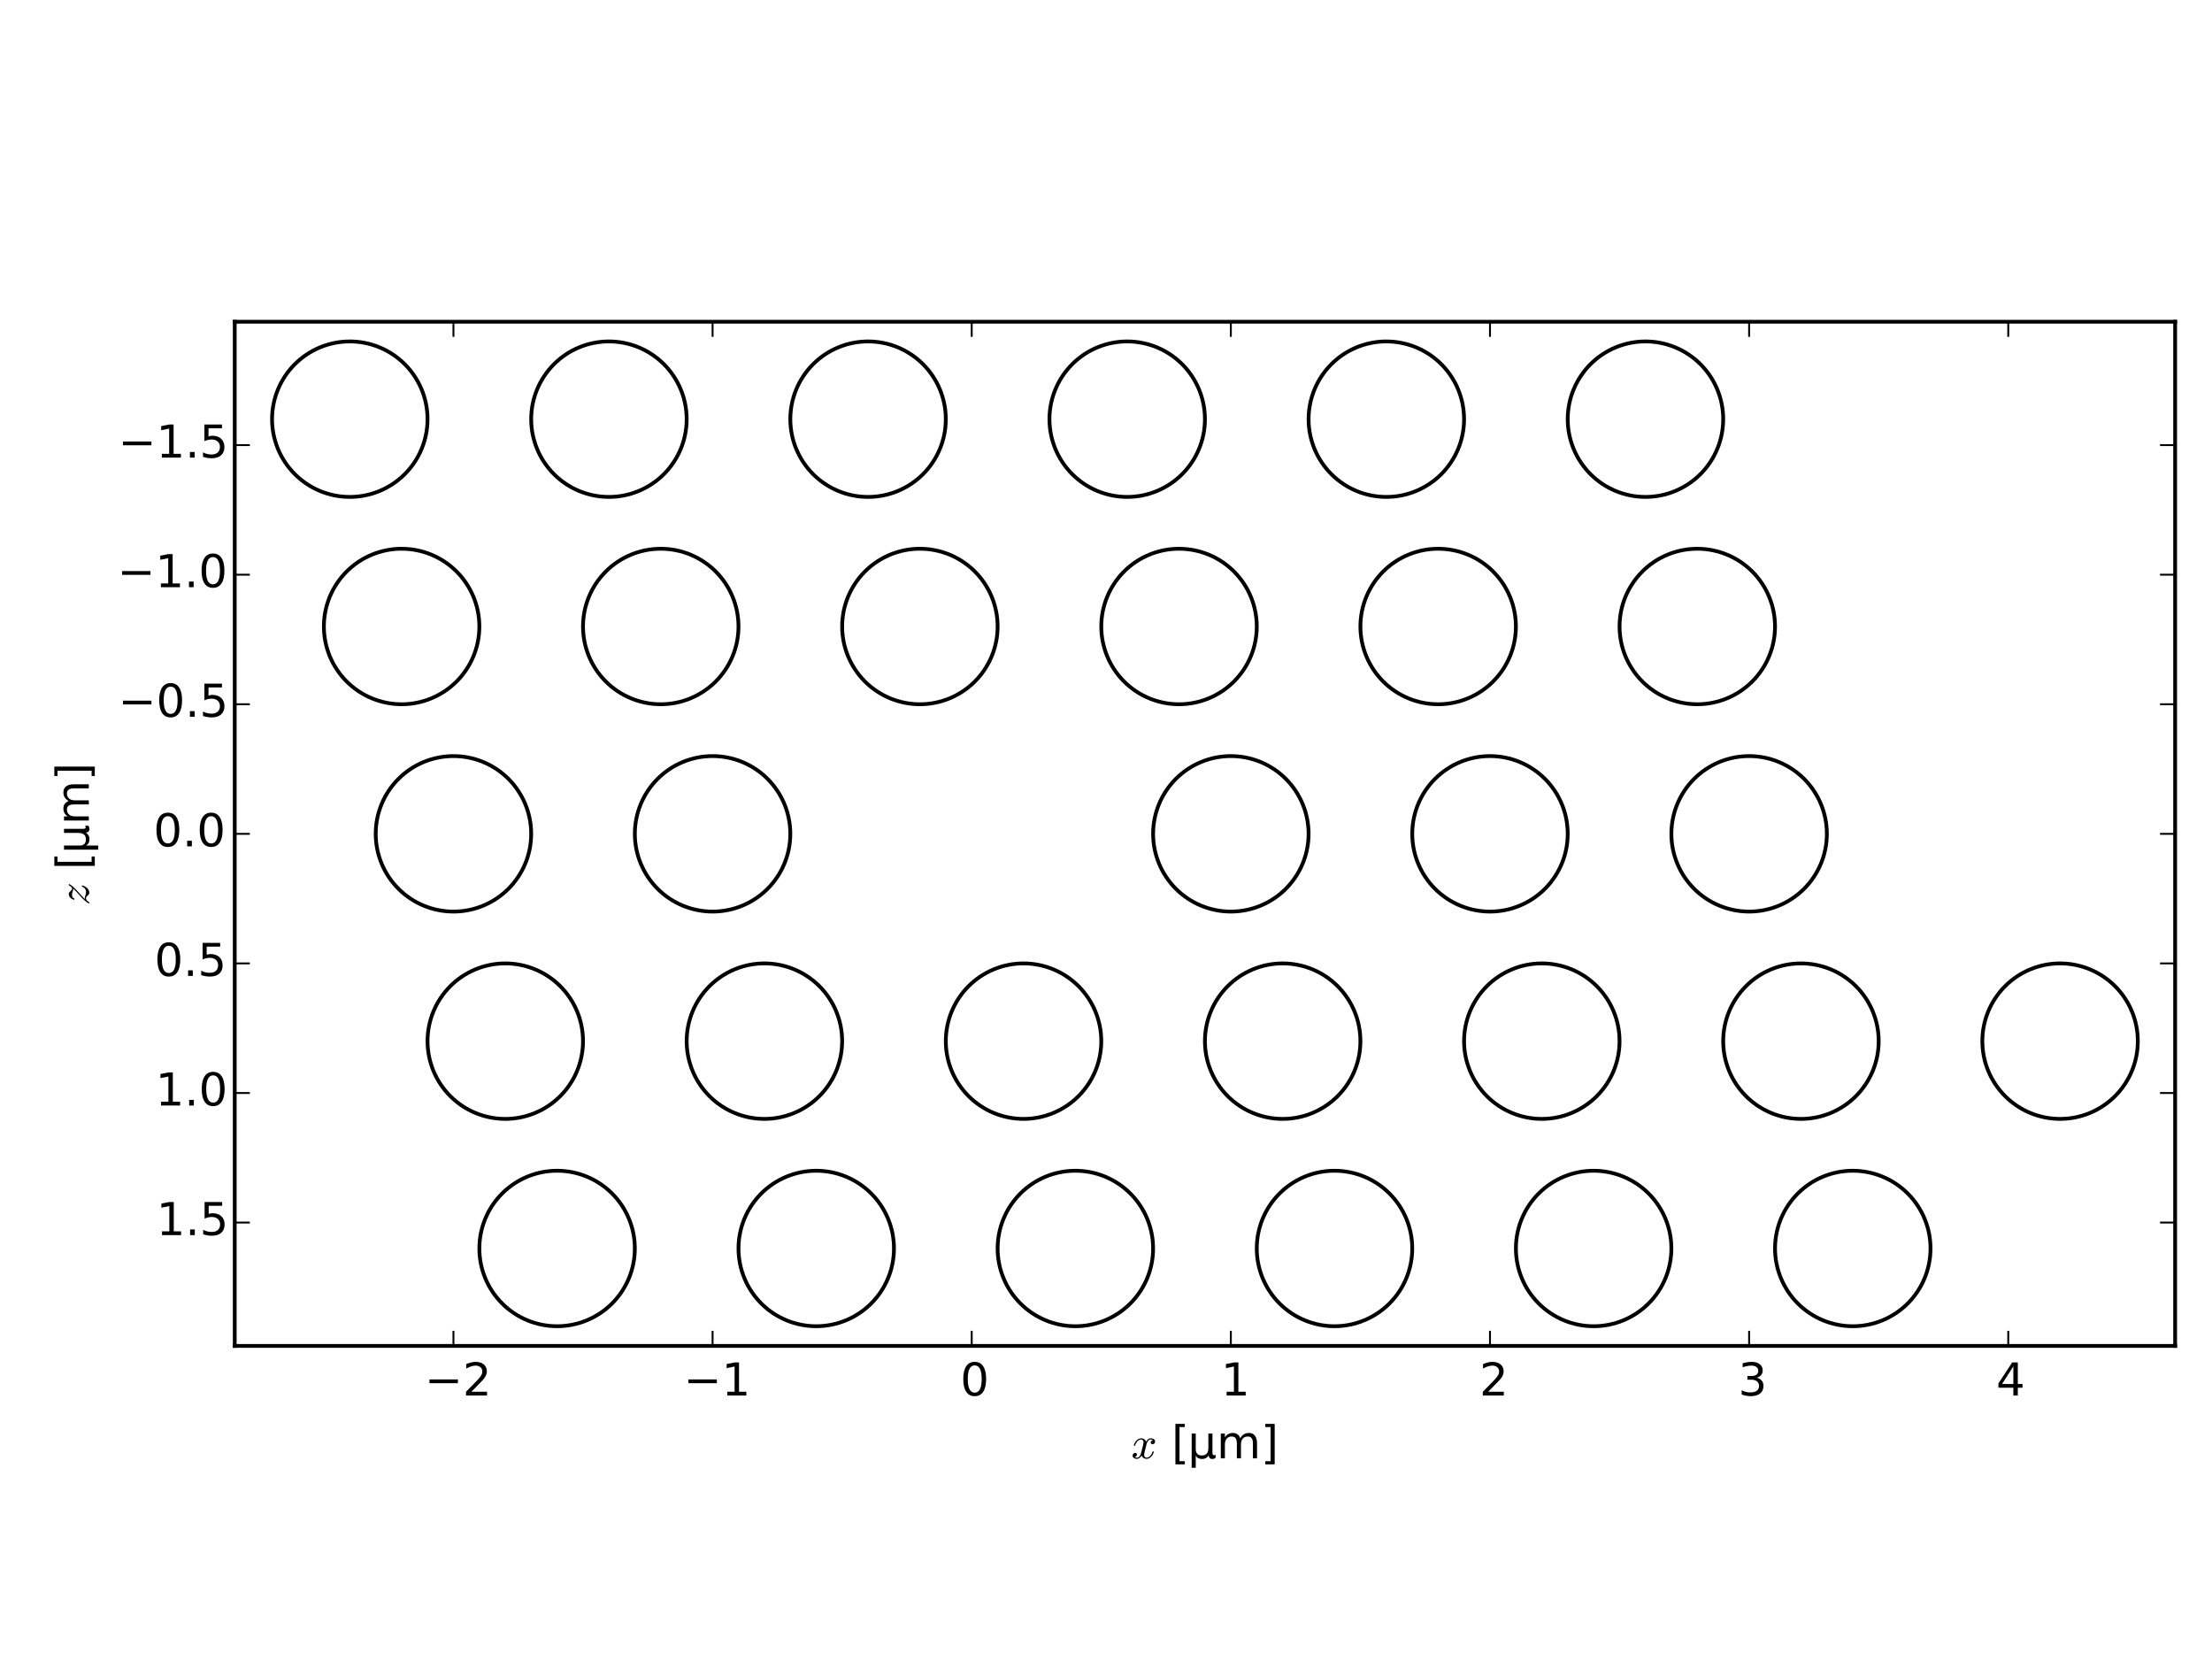 <?xml version="1.0" encoding="utf-8" standalone="no"?>
<!DOCTYPE svg PUBLIC "-//W3C//DTD SVG 1.1//EN"
  "http://www.w3.org/Graphics/SVG/1.1/DTD/svg11.dtd">
<!-- Created with matplotlib (http://matplotlib.org/) -->
<svg height="441pt" version="1.1" viewBox="0 0 585 441" width="585pt" xmlns="http://www.w3.org/2000/svg" xmlns:xlink="http://www.w3.org/1999/xlink">
 <defs>
  <style type="text/css">
*{stroke-linecap:butt;stroke-linejoin:round;}
  </style>
 </defs>
 <g id="figure_1">
  <g id="patch_1">
   <path d="
M0 441
L585 441
L585 0
L0 0
z
" style="fill:#ffffff;"/>
  </g>
  <g id="axes_1">
   <g id="patch_2">
    <path d="
M62.08 355.92
L575.25 355.92
L575.25 85.08
L62.08 85.08
z
" style="fill:#ffffff;"/>
   </g>
   <g id="patch_3">
    <path clip-path="url(#p4f530fa14d)" d="
M92.508 90.289
C97.961 90.289 103.191 92.455 107.046 96.31
C110.902 100.166 113.068 105.396 113.068 110.848
C113.068 116.301 110.902 121.531 107.046 125.386
C103.191 129.242 97.961 131.408 92.508 131.408
C87.056 131.408 81.826 129.242 77.971 125.386
C74.115 121.531 71.949 116.301 71.949 110.848
C71.949 105.396 74.115 100.166 77.971 96.31
C81.826 92.455 87.056 90.289 92.508 90.289
z
" style="fill:none;stroke:#000000;stroke-linejoin:miter;"/>
   </g>
   <g id="patch_4">
    <path clip-path="url(#p4f530fa14d)" d="
M106.215 145.114
C111.667 145.114 116.897 147.281 120.753 151.136
C124.608 154.992 126.775 160.222 126.775 165.674
C126.775 171.127 124.608 176.357 120.753 180.212
C116.897 184.068 111.667 186.234 106.215 186.234
C100.762 186.234 95.532 184.068 91.677 180.212
C87.822 176.357 85.655 171.127 85.655 165.674
C85.655 160.222 87.822 154.992 91.677 151.136
C95.532 147.281 100.762 145.114 106.215 145.114
z
" style="fill:none;stroke:#000000;stroke-linejoin:miter;"/>
   </g>
   <g id="patch_5">
    <path clip-path="url(#p4f530fa14d)" d="
M119.921 199.94
C125.374 199.94 130.604 202.107 134.459 205.962
C138.315 209.818 140.481 215.048 140.481 220.5
C140.481 225.952 138.315 231.182 134.459 235.038
C130.604 238.893 125.374 241.06 119.921 241.06
C114.469 241.06 109.239 238.893 105.383 235.038
C101.528 231.182 99.362 225.952 99.362 220.5
C99.362 215.048 101.528 209.818 105.383 205.962
C109.239 202.107 114.469 199.94 119.921 199.94
z
" style="fill:none;stroke:#000000;stroke-linejoin:miter;"/>
   </g>
   <g id="patch_6">
    <path clip-path="url(#p4f530fa14d)" d="
M133.628 254.766
C139.08 254.766 144.31 256.932 148.166 260.788
C152.021 264.643 154.188 269.873 154.188 275.326
C154.188 280.778 152.021 286.008 148.166 289.864
C144.31 293.719 139.08 295.886 133.628 295.886
C128.175 295.886 122.945 293.719 119.09 289.864
C115.234 286.008 113.068 280.778 113.068 275.326
C113.068 269.873 115.234 264.643 119.09 260.788
C122.945 256.932 128.175 254.766 133.628 254.766
z
" style="fill:none;stroke:#000000;stroke-linejoin:miter;"/>
   </g>
   <g id="patch_7">
    <path clip-path="url(#p4f530fa14d)" d="
M147.334 309.592
C152.787 309.592 158.017 311.758 161.872 315.614
C165.728 319.469 167.894 324.699 167.894 330.152
C167.894 335.604 165.728 340.834 161.872 344.69
C158.017 348.545 152.787 350.711 147.334 350.711
C141.882 350.711 136.652 348.545 132.796 344.69
C128.941 340.834 126.775 335.604 126.775 330.152
C126.775 324.699 128.941 319.469 132.796 315.614
C136.652 311.758 141.882 309.592 147.334 309.592
z
" style="fill:none;stroke:#000000;stroke-linejoin:miter;"/>
   </g>
   <g id="patch_8">
    <path clip-path="url(#p4f530fa14d)" d="
M161.041 90.289
C166.493 90.289 171.723 92.455 175.579 96.31
C179.434 100.166 181.6 105.396 181.6 110.848
C181.6 116.301 179.434 121.531 175.579 125.386
C171.723 129.242 166.493 131.408 161.041 131.408
C155.588 131.408 150.358 129.242 146.503 125.386
C142.647 121.531 140.481 116.301 140.481 110.848
C140.481 105.396 142.647 100.166 146.503 96.31
C150.358 92.455 155.588 90.289 161.041 90.289
z
" style="fill:none;stroke:#000000;stroke-linejoin:miter;"/>
   </g>
   <g id="patch_9">
    <path clip-path="url(#p4f530fa14d)" d="
M174.747 145.114
C180.2 145.114 185.43 147.281 189.285 151.136
C193.141 154.992 195.307 160.222 195.307 165.674
C195.307 171.127 193.141 176.357 189.285 180.212
C185.43 184.068 180.2 186.234 174.747 186.234
C169.295 186.234 164.065 184.068 160.209 180.212
C156.354 176.357 154.188 171.127 154.188 165.674
C154.188 160.222 156.354 154.992 160.209 151.136
C164.065 147.281 169.295 145.114 174.747 145.114
z
" style="fill:none;stroke:#000000;stroke-linejoin:miter;"/>
   </g>
   <g id="patch_10">
    <path clip-path="url(#p4f530fa14d)" d="
M188.454 199.94
C193.906 199.94 199.136 202.107 202.992 205.962
C206.847 209.818 209.013 215.048 209.013 220.5
C209.013 225.952 206.847 231.182 202.992 235.038
C199.136 238.893 193.906 241.06 188.454 241.06
C183.001 241.06 177.771 238.893 173.916 235.038
C170.06 231.182 167.894 225.952 167.894 220.5
C167.894 215.048 170.06 209.818 173.916 205.962
C177.771 202.107 183.001 199.94 188.454 199.94
z
" style="fill:none;stroke:#000000;stroke-linejoin:miter;"/>
   </g>
   <g id="patch_11">
    <path clip-path="url(#p4f530fa14d)" d="
M202.16 254.766
C207.613 254.766 212.843 256.932 216.698 260.788
C220.554 264.643 222.72 269.873 222.72 275.326
C222.72 280.778 220.554 286.008 216.698 289.864
C212.843 293.719 207.613 295.886 202.16 295.886
C196.708 295.886 191.478 293.719 187.622 289.864
C183.767 286.008 181.6 280.778 181.6 275.326
C181.6 269.873 183.767 264.643 187.622 260.788
C191.478 256.932 196.708 254.766 202.16 254.766
z
" style="fill:none;stroke:#000000;stroke-linejoin:miter;"/>
   </g>
   <g id="patch_12">
    <path clip-path="url(#p4f530fa14d)" d="
M215.867 309.592
C221.319 309.592 226.549 311.758 230.404 315.614
C234.26 319.469 236.426 324.699 236.426 330.152
C236.426 335.604 234.26 340.834 230.404 344.69
C226.549 348.545 221.319 350.711 215.867 350.711
C210.414 350.711 205.184 348.545 201.329 344.69
C197.473 340.834 195.307 335.604 195.307 330.152
C195.307 324.699 197.473 319.469 201.329 315.614
C205.184 311.758 210.414 309.592 215.867 309.592
z
" style="fill:none;stroke:#000000;stroke-linejoin:miter;"/>
   </g>
   <g id="patch_13">
    <path clip-path="url(#p4f530fa14d)" d="
M229.573 90.289
C235.026 90.289 240.255 92.455 244.111 96.31
C247.966 100.166 250.133 105.396 250.133 110.848
C250.133 116.301 247.966 121.531 244.111 125.386
C240.255 129.242 235.026 131.408 229.573 131.408
C224.121 131.408 218.891 129.242 215.035 125.386
C211.18 121.531 209.013 116.301 209.013 110.848
C209.013 105.396 211.18 100.166 215.035 96.31
C218.891 92.455 224.121 90.289 229.573 90.289
z
" style="fill:none;stroke:#000000;stroke-linejoin:miter;"/>
   </g>
   <g id="patch_14">
    <path clip-path="url(#p4f530fa14d)" d="
M243.28 145.114
C248.732 145.114 253.962 147.281 257.817 151.136
C261.673 154.992 263.839 160.222 263.839 165.674
C263.839 171.127 261.673 176.357 257.817 180.212
C253.962 184.068 248.732 186.234 243.28 186.234
C237.827 186.234 232.597 184.068 228.742 180.212
C224.886 176.357 222.72 171.127 222.72 165.674
C222.72 160.222 224.886 154.992 228.742 151.136
C232.597 147.281 237.827 145.114 243.28 145.114
z
" style="fill:none;stroke:#000000;stroke-linejoin:miter;"/>
   </g>
   <g id="patch_15">
    <path clip-path="url(#p4f530fa14d)" d="
M270.692 254.766
C276.145 254.766 281.375 256.932 285.23 260.788
C289.086 264.643 291.252 269.873 291.252 275.326
C291.252 280.778 289.086 286.008 285.23 289.864
C281.375 293.719 276.145 295.886 270.692 295.886
C265.24 295.886 260.01 293.719 256.155 289.864
C252.299 286.008 250.133 280.778 250.133 275.326
C250.133 269.873 252.299 264.643 256.155 260.788
C260.01 256.932 265.24 254.766 270.692 254.766
z
" style="fill:none;stroke:#000000;stroke-linejoin:miter;"/>
   </g>
   <g id="patch_16">
    <path clip-path="url(#p4f530fa14d)" d="
M284.399 309.592
C289.851 309.592 295.081 311.758 298.937 315.614
C302.792 319.469 304.959 324.699 304.959 330.152
C304.959 335.604 302.792 340.834 298.937 344.69
C295.081 348.545 289.851 350.711 284.399 350.711
C278.946 350.711 273.716 348.545 269.861 344.69
C266.005 340.834 263.839 335.604 263.839 330.152
C263.839 324.699 266.005 319.469 269.861 315.614
C273.716 311.758 278.946 309.592 284.399 309.592
z
" style="fill:none;stroke:#000000;stroke-linejoin:miter;"/>
   </g>
   <g id="patch_17">
    <path clip-path="url(#p4f530fa14d)" d="
M298.105 90.289
C303.558 90.289 308.788 92.455 312.643 96.31
C316.499 100.166 318.665 105.396 318.665 110.848
C318.665 116.301 316.499 121.531 312.643 125.386
C308.788 129.242 303.558 131.408 298.105 131.408
C292.653 131.408 287.423 129.242 283.567 125.386
C279.712 121.531 277.546 116.301 277.546 110.848
C277.546 105.396 279.712 100.166 283.567 96.31
C287.423 92.455 292.653 90.289 298.105 90.289
z
" style="fill:none;stroke:#000000;stroke-linejoin:miter;"/>
   </g>
   <g id="patch_18">
    <path clip-path="url(#p4f530fa14d)" d="
M311.812 145.114
C317.264 145.114 322.494 147.281 326.35 151.136
C330.205 154.992 332.372 160.222 332.372 165.674
C332.372 171.127 330.205 176.357 326.35 180.212
C322.494 184.068 317.264 186.234 311.812 186.234
C306.359 186.234 301.129 184.068 297.274 180.212
C293.418 176.357 291.252 171.127 291.252 165.674
C291.252 160.222 293.418 154.992 297.274 151.136
C301.129 147.281 306.359 145.114 311.812 145.114
z
" style="fill:none;stroke:#000000;stroke-linejoin:miter;"/>
   </g>
   <g id="patch_19">
    <path clip-path="url(#p4f530fa14d)" d="
M325.518 199.94
C330.971 199.94 336.201 202.107 340.056 205.962
C343.912 209.818 346.078 215.048 346.078 220.5
C346.078 225.952 343.912 231.182 340.056 235.038
C336.201 238.893 330.971 241.06 325.518 241.06
C320.066 241.06 314.836 238.893 310.98 235.038
C307.125 231.182 304.959 225.952 304.959 220.5
C304.959 215.048 307.125 209.818 310.98 205.962
C314.836 202.107 320.066 199.94 325.518 199.94
z
" style="fill:none;stroke:#000000;stroke-linejoin:miter;"/>
   </g>
   <g id="patch_20">
    <path clip-path="url(#p4f530fa14d)" d="
M339.225 254.766
C344.677 254.766 349.907 256.932 353.763 260.788
C357.618 264.643 359.784 269.873 359.784 275.326
C359.784 280.778 357.618 286.008 353.763 289.864
C349.907 293.719 344.677 295.886 339.225 295.886
C333.772 295.886 328.542 293.719 324.687 289.864
C320.831 286.008 318.665 280.778 318.665 275.326
C318.665 269.873 320.831 264.643 324.687 260.788
C328.542 256.932 333.772 254.766 339.225 254.766
z
" style="fill:none;stroke:#000000;stroke-linejoin:miter;"/>
   </g>
   <g id="patch_21">
    <path clip-path="url(#p4f530fa14d)" d="
M352.931 309.592
C358.384 309.592 363.614 311.758 367.469 315.614
C371.325 319.469 373.491 324.699 373.491 330.152
C373.491 335.604 371.325 340.834 367.469 344.69
C363.614 348.545 358.384 350.711 352.931 350.711
C347.479 350.711 342.249 348.545 338.393 344.69
C334.538 340.834 332.372 335.604 332.372 330.152
C332.372 324.699 334.538 319.469 338.393 315.614
C342.249 311.758 347.479 309.592 352.931 309.592
z
" style="fill:none;stroke:#000000;stroke-linejoin:miter;"/>
   </g>
   <g id="patch_22">
    <path clip-path="url(#p4f530fa14d)" d="
M366.638 90.289
C372.09 90.289 377.32 92.455 381.176 96.31
C385.031 100.166 387.197 105.396 387.197 110.848
C387.197 116.301 385.031 121.531 381.176 125.386
C377.32 129.242 372.09 131.408 366.638 131.408
C361.185 131.408 355.955 129.242 352.1 125.386
C348.244 121.531 346.078 116.301 346.078 110.848
C346.078 105.396 348.244 100.166 352.1 96.31
C355.955 92.455 361.185 90.289 366.638 90.289
z
" style="fill:none;stroke:#000000;stroke-linejoin:miter;"/>
   </g>
   <g id="patch_23">
    <path clip-path="url(#p4f530fa14d)" d="
M380.344 145.114
C385.797 145.114 391.027 147.281 394.882 151.136
C398.738 154.992 400.904 160.222 400.904 165.674
C400.904 171.127 398.738 176.357 394.882 180.212
C391.027 184.068 385.797 186.234 380.344 186.234
C374.892 186.234 369.662 184.068 365.806 180.212
C361.951 176.357 359.784 171.127 359.784 165.674
C359.784 160.222 361.951 154.992 365.806 151.136
C369.662 147.281 374.892 145.114 380.344 145.114
z
" style="fill:none;stroke:#000000;stroke-linejoin:miter;"/>
   </g>
   <g id="patch_24">
    <path clip-path="url(#p4f530fa14d)" d="
M394.051 199.94
C399.503 199.94 404.733 202.107 408.588 205.962
C412.444 209.818 414.61 215.048 414.61 220.5
C414.61 225.952 412.444 231.182 408.588 235.038
C404.733 238.893 399.503 241.06 394.051 241.06
C388.598 241.06 383.368 238.893 379.513 235.038
C375.657 231.182 373.491 225.952 373.491 220.5
C373.491 215.048 375.657 209.818 379.513 205.962
C383.368 202.107 388.598 199.94 394.051 199.94
z
" style="fill:none;stroke:#000000;stroke-linejoin:miter;"/>
   </g>
   <g id="patch_25">
    <path clip-path="url(#p4f530fa14d)" d="
M407.757 254.766
C413.21 254.766 418.439 256.932 422.295 260.788
C426.15 264.643 428.317 269.873 428.317 275.326
C428.317 280.778 426.15 286.008 422.295 289.864
C418.439 293.719 413.21 295.886 407.757 295.886
C402.305 295.886 397.075 293.719 393.219 289.864
C389.364 286.008 387.197 280.778 387.197 275.326
C387.197 269.873 389.364 264.643 393.219 260.788
C397.075 256.932 402.305 254.766 407.757 254.766
z
" style="fill:none;stroke:#000000;stroke-linejoin:miter;"/>
   </g>
   <g id="patch_26">
    <path clip-path="url(#p4f530fa14d)" d="
M421.464 309.592
C426.916 309.592 432.146 311.758 436.001 315.614
C439.857 319.469 442.023 324.699 442.023 330.152
C442.023 335.604 439.857 340.834 436.001 344.69
C432.146 348.545 426.916 350.711 421.464 350.711
C416.011 350.711 410.781 348.545 406.926 344.69
C403.07 340.834 400.904 335.604 400.904 330.152
C400.904 324.699 403.07 319.469 406.926 315.614
C410.781 311.758 416.011 309.592 421.464 309.592
z
" style="fill:none;stroke:#000000;stroke-linejoin:miter;"/>
   </g>
   <g id="patch_27">
    <path clip-path="url(#p4f530fa14d)" d="
M435.17 90.289
C440.622 90.289 445.852 92.455 449.708 96.31
C453.563 100.166 455.73 105.396 455.73 110.848
C455.73 116.301 453.563 121.531 449.708 125.386
C445.852 129.242 440.622 131.408 435.17 131.408
C429.717 131.408 424.488 129.242 420.632 125.386
C416.777 121.531 414.61 116.301 414.61 110.848
C414.61 105.396 416.777 100.166 420.632 96.31
C424.488 92.455 429.717 90.289 435.17 90.289
z
" style="fill:none;stroke:#000000;stroke-linejoin:miter;"/>
   </g>
   <g id="patch_28">
    <path clip-path="url(#p4f530fa14d)" d="
M448.876 145.114
C454.329 145.114 459.559 147.281 463.414 151.136
C467.27 154.992 469.436 160.222 469.436 165.674
C469.436 171.127 467.27 176.357 463.414 180.212
C459.559 184.068 454.329 186.234 448.876 186.234
C443.424 186.234 438.194 184.068 434.339 180.212
C430.483 176.357 428.317 171.127 428.317 165.674
C428.317 160.222 430.483 154.992 434.339 151.136
C438.194 147.281 443.424 145.114 448.876 145.114
z
" style="fill:none;stroke:#000000;stroke-linejoin:miter;"/>
   </g>
   <g id="patch_29">
    <path clip-path="url(#p4f530fa14d)" d="
M462.583 199.94
C468.035 199.94 473.265 202.107 477.121 205.962
C480.976 209.818 483.143 215.048 483.143 220.5
C483.143 225.952 480.976 231.182 477.121 235.038
C473.265 238.893 468.035 241.06 462.583 241.06
C457.13 241.06 451.9 238.893 448.045 235.038
C444.189 231.182 442.023 225.952 442.023 220.5
C442.023 215.048 444.189 209.818 448.045 205.962
C451.9 202.107 457.13 199.94 462.583 199.94
z
" style="fill:none;stroke:#000000;stroke-linejoin:miter;"/>
   </g>
   <g id="patch_30">
    <path clip-path="url(#p4f530fa14d)" d="
M476.289 254.766
C481.742 254.766 486.972 256.932 490.827 260.788
C494.683 264.643 496.849 269.873 496.849 275.326
C496.849 280.778 494.683 286.008 490.827 289.864
C486.972 293.719 481.742 295.886 476.289 295.886
C470.837 295.886 465.607 293.719 461.751 289.864
C457.896 286.008 455.73 280.778 455.73 275.326
C455.73 269.873 457.896 264.643 461.751 260.788
C465.607 256.932 470.837 254.766 476.289 254.766
z
" style="fill:none;stroke:#000000;stroke-linejoin:miter;"/>
   </g>
   <g id="patch_31">
    <path clip-path="url(#p4f530fa14d)" d="
M489.996 309.592
C495.448 309.592 500.678 311.758 504.534 315.614
C508.389 319.469 510.556 324.699 510.556 330.152
C510.556 335.604 508.389 340.834 504.534 344.69
C500.678 348.545 495.448 350.711 489.996 350.711
C484.543 350.711 479.313 348.545 475.458 344.69
C471.602 340.834 469.436 335.604 469.436 330.152
C469.436 324.699 471.602 319.469 475.458 315.614
C479.313 311.758 484.543 309.592 489.996 309.592
z
" style="fill:none;stroke:#000000;stroke-linejoin:miter;"/>
   </g>
   <g id="patch_32">
    <path clip-path="url(#p4f530fa14d)" d="
M544.822 254.766
C550.274 254.766 555.504 256.932 559.36 260.788
C563.215 264.643 565.381 269.873 565.381 275.326
C565.381 280.778 563.215 286.008 559.36 289.864
C555.504 293.719 550.274 295.886 544.822 295.886
C539.369 295.886 534.139 293.719 530.284 289.864
C526.428 286.008 524.262 280.778 524.262 275.326
C524.262 269.873 526.428 264.643 530.284 260.788
C534.139 256.932 539.369 254.766 544.822 254.766
z
" style="fill:none;stroke:#000000;stroke-linejoin:miter;"/>
   </g>
   <g id="patch_33">
    <path d="
M62.08 85.08
L575.25 85.08" style="fill:none;stroke:#000000;stroke-linecap:square;stroke-linejoin:miter;"/>
   </g>
   <g id="patch_34">
    <path d="
M575.25 355.92
L575.25 85.08" style="fill:none;stroke:#000000;stroke-linecap:square;stroke-linejoin:miter;"/>
   </g>
   <g id="patch_35">
    <path d="
M62.08 355.92
L575.25 355.92" style="fill:none;stroke:#000000;stroke-linecap:square;stroke-linejoin:miter;"/>
   </g>
   <g id="patch_36">
    <path d="
M62.08 355.92
L62.08 85.08" style="fill:none;stroke:#000000;stroke-linecap:square;stroke-linejoin:miter;"/>
   </g>
   <g id="matplotlib.axis_1">
    <g id="xtick_1">
     <g id="line2d_1">
      <defs>
       <path d="
M0 0
L0 -4" id="m93b0483c22" style="stroke:#000000;stroke-width:0.5;"/>
      </defs>
      <g>
       <use style="stroke:#000000;stroke-width:0.5;" x="119.921" xlink:href="#m93b0483c22" y="355.92"/>
      </g>
     </g>
     <g id="line2d_2">
      <defs>
       <path d="
M0 0
L0 4" id="m741efc42ff" style="stroke:#000000;stroke-width:0.5;"/>
      </defs>
      <g>
       <use style="stroke:#000000;stroke-width:0.5;" x="119.921" xlink:href="#m741efc42ff" y="85.08"/>
      </g>
     </g>
     <g id="text_1">
      <!-- −2 -->
      <defs>
       <path d="
M19.188 8.297
L53.609 8.297
L53.609 0
L7.328 0
L7.328 8.297
Q12.938 14.109 22.625 23.891
Q32.328 33.688 34.812 36.531
Q39.547 41.844 41.422 45.531
Q43.312 49.219 43.312 52.781
Q43.312 58.594 39.234 62.25
Q35.156 65.922 28.609 65.922
Q23.969 65.922 18.812 64.312
Q13.672 62.703 7.812 59.422
L7.812 69.391
Q13.766 71.781 18.938 73
Q24.125 74.219 28.422 74.219
Q39.75 74.219 46.484 68.547
Q53.219 62.891 53.219 53.422
Q53.219 48.922 51.531 44.891
Q49.859 40.875 45.406 35.406
Q44.188 33.984 37.641 27.219
Q31.109 20.453 19.188 8.297" id="DejaVuSans-32"/>
       <path d="
M10.594 35.5
L73.188 35.5
L73.188 27.203
L10.594 27.203
z
" id="DejaVuSans-2212"/>
      </defs>
      <g transform="translate(112.313 369.038)scale(0.12 -0.12)">
       <use xlink:href="#DejaVuSans-2212"/>
       <use x="83.789" xlink:href="#DejaVuSans-32"/>
      </g>
     </g>
    </g>
    <g id="xtick_2">
     <g id="line2d_3">
      <g>
       <use style="stroke:#000000;stroke-width:0.5;" x="188.454" xlink:href="#m93b0483c22" y="355.92"/>
      </g>
     </g>
     <g id="line2d_4">
      <g>
       <use style="stroke:#000000;stroke-width:0.5;" x="188.454" xlink:href="#m741efc42ff" y="85.08"/>
      </g>
     </g>
     <g id="text_2">
      <!-- −1 -->
      <defs>
       <path d="
M12.406 8.297
L28.516 8.297
L28.516 63.922
L10.984 60.406
L10.984 69.391
L28.422 72.906
L38.281 72.906
L38.281 8.297
L54.391 8.297
L54.391 0
L12.406 0
z
" id="DejaVuSans-31"/>
      </defs>
      <g transform="translate(180.798 369.038)scale(0.12 -0.12)">
       <use xlink:href="#DejaVuSans-2212"/>
       <use x="83.789" xlink:href="#DejaVuSans-31"/>
      </g>
     </g>
    </g>
    <g id="xtick_3">
     <g id="line2d_5">
      <g>
       <use style="stroke:#000000;stroke-width:0.5;" x="256.986" xlink:href="#m93b0483c22" y="355.92"/>
      </g>
     </g>
     <g id="line2d_6">
      <g>
       <use style="stroke:#000000;stroke-width:0.5;" x="256.986" xlink:href="#m741efc42ff" y="85.08"/>
      </g>
     </g>
     <g id="text_3">
      <!-- 0 -->
      <defs>
       <path d="
M31.781 66.406
Q24.172 66.406 20.328 58.906
Q16.5 51.422 16.5 36.375
Q16.5 21.391 20.328 13.891
Q24.172 6.391 31.781 6.391
Q39.453 6.391 43.281 13.891
Q47.125 21.391 47.125 36.375
Q47.125 51.422 43.281 58.906
Q39.453 66.406 31.781 66.406
M31.781 74.219
Q44.047 74.219 50.516 64.516
Q56.984 54.828 56.984 36.375
Q56.984 17.969 50.516 8.266
Q44.047 -1.422 31.781 -1.422
Q19.531 -1.422 13.062 8.266
Q6.594 17.969 6.594 36.375
Q6.594 54.828 13.062 64.516
Q19.531 74.219 31.781 74.219" id="DejaVuSans-30"/>
      </defs>
      <g transform="translate(253.963 369.038)scale(0.12 -0.12)">
       <use xlink:href="#DejaVuSans-30"/>
      </g>
     </g>
    </g>
    <g id="xtick_4">
     <g id="line2d_7">
      <g>
       <use style="stroke:#000000;stroke-width:0.5;" x="325.518" xlink:href="#m93b0483c22" y="355.92"/>
      </g>
     </g>
     <g id="line2d_8">
      <g>
       <use style="stroke:#000000;stroke-width:0.5;" x="325.518" xlink:href="#m741efc42ff" y="85.08"/>
      </g>
     </g>
     <g id="text_4">
      <!-- 1 -->
      <g transform="translate(322.914 369.038)scale(0.12 -0.12)">
       <use xlink:href="#DejaVuSans-31"/>
      </g>
     </g>
    </g>
    <g id="xtick_5">
     <g id="line2d_9">
      <g>
       <use style="stroke:#000000;stroke-width:0.5;" x="394.051" xlink:href="#m93b0483c22" y="355.92"/>
      </g>
     </g>
     <g id="line2d_10">
      <g>
       <use style="stroke:#000000;stroke-width:0.5;" x="394.051" xlink:href="#m741efc42ff" y="85.08"/>
      </g>
     </g>
     <g id="text_5">
      <!-- 2 -->
      <g transform="translate(391.274 369.038)scale(0.12 -0.12)">
       <use xlink:href="#DejaVuSans-32"/>
      </g>
     </g>
    </g>
    <g id="xtick_6">
     <g id="line2d_11">
      <g>
       <use style="stroke:#000000;stroke-width:0.5;" x="462.583" xlink:href="#m93b0483c22" y="355.92"/>
      </g>
     </g>
     <g id="line2d_12">
      <g>
       <use style="stroke:#000000;stroke-width:0.5;" x="462.583" xlink:href="#m741efc42ff" y="85.08"/>
      </g>
     </g>
     <g id="text_6">
      <!-- 3 -->
      <defs>
       <path d="
M40.578 39.312
Q47.656 37.797 51.625 33
Q55.609 28.219 55.609 21.188
Q55.609 10.406 48.188 4.484
Q40.766 -1.422 27.094 -1.422
Q22.516 -1.422 17.656 -0.516
Q12.797 0.391 7.625 2.203
L7.625 11.719
Q11.719 9.328 16.594 8.109
Q21.484 6.891 26.812 6.891
Q36.078 6.891 40.938 10.547
Q45.797 14.203 45.797 21.188
Q45.797 27.641 41.281 31.266
Q36.766 34.906 28.719 34.906
L20.219 34.906
L20.219 43.016
L29.109 43.016
Q36.375 43.016 40.234 45.922
Q44.094 48.828 44.094 54.297
Q44.094 59.906 40.109 62.906
Q36.141 65.922 28.719 65.922
Q24.656 65.922 20.016 65.031
Q15.375 64.156 9.812 62.312
L9.812 71.094
Q15.438 72.656 20.344 73.438
Q25.25 74.219 29.594 74.219
Q40.828 74.219 47.359 69.109
Q53.906 64.016 53.906 55.328
Q53.906 49.266 50.438 45.094
Q46.969 40.922 40.578 39.312" id="DejaVuSans-33"/>
      </defs>
      <g transform="translate(459.704 369.038)scale(0.12 -0.12)">
       <use xlink:href="#DejaVuSans-33"/>
      </g>
     </g>
    </g>
    <g id="xtick_7">
     <g id="line2d_13">
      <g>
       <use style="stroke:#000000;stroke-width:0.5;" x="531.115" xlink:href="#m93b0483c22" y="355.92"/>
      </g>
     </g>
     <g id="line2d_14">
      <g>
       <use style="stroke:#000000;stroke-width:0.5;" x="531.115" xlink:href="#m741efc42ff" y="85.08"/>
      </g>
     </g>
     <g id="text_7">
      <!-- 4 -->
      <defs>
       <path d="
M37.797 64.312
L12.891 25.391
L37.797 25.391
z

M35.203 72.906
L47.609 72.906
L47.609 25.391
L58.016 25.391
L58.016 17.188
L47.609 17.188
L47.609 0
L37.797 0
L37.797 17.188
L4.891 17.188
L4.891 26.703
z
" id="DejaVuSans-34"/>
      </defs>
      <g transform="translate(527.928 369.038)scale(0.12 -0.12)">
       <use xlink:href="#DejaVuSans-34"/>
      </g>
     </g>
    </g>
    <g id="text_8">
     <!-- $x$ [µm] -->
     <defs>
      <path d="
M8.5 -20.797
L8.5 54.688
L17.484 54.688
L17.484 20.703
Q17.484 13.625 20.844 10
Q24.219 6.391 30.812 6.391
Q38.031 6.391 41.672 10.484
Q45.312 14.594 45.312 22.797
L45.312 54.688
L54.297 54.688
L54.297 12.594
Q54.297 9.672 55.141 8.281
Q56 6.891 57.812 6.891
Q58.25 6.891 59.031 7.156
Q59.812 7.422 61.188 8.016
L61.188 0.781
Q59.188 -0.344 57.391 -0.875
Q55.609 -1.422 53.906 -1.422
Q50.531 -1.422 48.531 0.484
Q46.531 2.391 45.797 6.297
Q43.359 2.438 39.812 0.5
Q36.281 -1.422 31.5 -1.422
Q26.516 -1.422 23.016 0.484
Q19.531 2.391 17.484 6.203
L17.484 -20.797
z
" id="DejaVuSans-b5"/>
      <path d="
M8.594 75.984
L29.297 75.984
L29.297 69
L17.578 69
L17.578 -6.203
L29.297 -6.203
L29.297 -13.188
L8.594 -13.188
z
" id="DejaVuSans-5b"/>
      <path d="
M52 44.188
Q55.375 50.25 60.062 53.125
Q64.75 56 71.094 56
Q79.641 56 84.281 50.016
Q88.922 44.047 88.922 33.016
L88.922 0
L79.891 0
L79.891 32.719
Q79.891 40.578 77.094 44.375
Q74.312 48.188 68.609 48.188
Q61.625 48.188 57.562 43.547
Q53.516 38.922 53.516 30.906
L53.516 0
L44.484 0
L44.484 32.719
Q44.484 40.625 41.703 44.406
Q38.922 48.188 33.109 48.188
Q26.219 48.188 22.156 43.531
Q18.109 38.875 18.109 30.906
L18.109 0
L9.078 0
L9.078 54.688
L18.109 54.688
L18.109 46.188
Q21.188 51.219 25.484 53.609
Q29.781 56 35.688 56
Q41.656 56 45.828 52.969
Q50 49.953 52 44.188" id="DejaVuSans-6d"/>
      <path d="
M30.422 75.984
L30.422 -13.188
L9.719 -13.188
L9.719 -6.203
L21.391 -6.203
L21.391 69
L9.719 69
L9.719 75.984
z
" id="DejaVuSans-5d"/>
      <path id="DejaVuSans-20"/>
      <path d="
M7.812 2.875
Q9.578 1.516 12.797 1.516
Q15.922 1.516 18.312 4.516
Q20.703 7.516 21.578 11.078
L26.125 28.812
Q27.203 33.641 27.203 35.406
Q27.203 37.891 25.812 39.75
Q24.422 41.609 21.922 41.609
Q18.75 41.609 15.969 39.625
Q13.188 37.641 11.281 34.594
Q9.375 31.547 8.594 28.422
Q8.406 27.781 7.812 27.781
L6.594 27.781
Q5.812 27.781 5.812 28.719
L5.812 29
Q6.781 32.719 9.125 36.25
Q11.469 39.797 14.859 41.984
Q18.266 44.188 22.125 44.188
Q25.781 44.188 28.734 42.234
Q31.688 40.281 32.906 36.922
Q34.625 39.984 37.281 42.078
Q39.938 44.188 43.109 44.188
Q45.266 44.188 47.5 43.422
Q49.75 42.672 51.172 41.109
Q52.594 39.547 52.594 37.203
Q52.594 34.672 50.953 32.828
Q49.312 31 46.781 31
Q45.172 31 44.094 32.031
Q43.016 33.062 43.016 34.625
Q43.016 36.719 44.453 38.297
Q45.906 39.891 47.906 40.188
Q46.094 41.609 42.922 41.609
Q39.703 41.609 37.328 38.625
Q34.969 35.641 33.984 31.984
L29.594 14.312
Q28.516 10.297 28.516 7.719
Q28.516 5.172 29.953 3.344
Q31.391 1.516 33.797 1.516
Q38.484 1.516 42.156 5.641
Q45.844 9.766 47.016 14.703
Q47.219 15.281 47.797 15.281
L49.031 15.281
Q49.422 15.281 49.656 15.016
Q49.906 14.75 49.906 14.406
Q49.906 14.312 49.812 14.109
Q48.391 8.156 43.844 3.516
Q39.312 -1.125 33.594 -1.125
Q29.938 -1.125 26.984 0.844
Q24.031 2.828 22.797 6.203
Q21.234 3.266 18.469 1.062
Q15.719 -1.125 12.594 -1.125
Q10.453 -1.125 8.172 -0.359
Q5.906 0.391 4.484 1.953
Q3.078 3.516 3.078 5.906
Q3.078 8.25 4.703 10.172
Q6.344 12.109 8.797 12.109
Q10.453 12.109 11.578 11.109
Q12.703 10.109 12.703 8.5
Q12.703 6.391 11.297 4.828
Q9.906 3.266 7.812 2.875" id="Cmmi10-78"/>
     </defs>
     <g transform="translate(299.165 385.654)scale(0.12 -0.12)">
      <use transform="translate(0.0 0.016)" xlink:href="#Cmmi10-78"/>
      <use transform="translate(57.08 0.016)" xlink:href="#DejaVuSans-20"/>
      <use transform="translate(88.867 0.016)" xlink:href="#DejaVuSans-5b"/>
      <use transform="translate(124.756 0.016)" xlink:href="#DejaVuSans-b5"/>
      <use transform="translate(188.379 0.016)" xlink:href="#DejaVuSans-6d"/>
      <use transform="translate(285.791 0.016)" xlink:href="#DejaVuSans-5d"/>
     </g>
    </g>
   </g>
   <g id="matplotlib.axis_2">
    <g id="ytick_1">
     <g id="line2d_15">
      <defs>
       <path d="
M0 0
L4 0" id="m728421d6d4" style="stroke:#000000;stroke-width:0.5;"/>
      </defs>
      <g>
       <use style="stroke:#000000;stroke-width:0.5;" x="62.08" xlink:href="#m728421d6d4" y="117.702"/>
      </g>
     </g>
     <g id="line2d_16">
      <defs>
       <path d="
M0 0
L-4 0" id="mcb0005524f" style="stroke:#000000;stroke-width:0.5;"/>
      </defs>
      <g>
       <use style="stroke:#000000;stroke-width:0.5;" x="575.25" xlink:href="#mcb0005524f" y="117.702"/>
      </g>
     </g>
     <g id="text_9">
      <!-- −1.5 -->
      <defs>
       <path d="
M10.797 72.906
L49.516 72.906
L49.516 64.594
L19.828 64.594
L19.828 46.734
Q21.969 47.469 24.109 47.828
Q26.266 48.188 28.422 48.188
Q40.625 48.188 47.75 41.5
Q54.891 34.812 54.891 23.391
Q54.891 11.625 47.562 5.094
Q40.234 -1.422 26.906 -1.422
Q22.312 -1.422 17.547 -0.641
Q12.797 0.141 7.719 1.703
L7.719 11.625
Q12.109 9.234 16.797 8.062
Q21.484 6.891 26.703 6.891
Q35.156 6.891 40.078 11.328
Q45.016 15.766 45.016 23.391
Q45.016 31 40.078 35.438
Q35.156 39.891 26.703 39.891
Q22.75 39.891 18.812 39.016
Q14.891 38.141 10.797 36.281
z
" id="DejaVuSans-35"/>
       <path d="
M10.688 12.406
L21 12.406
L21 0
L10.688 0
z
" id="DejaVuSans-2e"/>
      </defs>
      <g transform="translate(31.26 121.013)scale(0.12 -0.12)">
       <use xlink:href="#DejaVuSans-2212"/>
       <use x="83.789" xlink:href="#DejaVuSans-31"/>
       <use x="147.412" xlink:href="#DejaVuSans-2e"/>
       <use x="179.199" xlink:href="#DejaVuSans-35"/>
      </g>
     </g>
    </g>
    <g id="ytick_2">
     <g id="line2d_17">
      <g>
       <use style="stroke:#000000;stroke-width:0.5;" x="62.08" xlink:href="#m728421d6d4" y="151.968"/>
      </g>
     </g>
     <g id="line2d_18">
      <g>
       <use style="stroke:#000000;stroke-width:0.5;" x="575.25" xlink:href="#mcb0005524f" y="151.968"/>
      </g>
     </g>
     <g id="text_10">
      <!-- −1.0 -->
      <g transform="translate(31.009 155.279)scale(0.12 -0.12)">
       <use xlink:href="#DejaVuSans-2212"/>
       <use x="83.789" xlink:href="#DejaVuSans-31"/>
       <use x="147.412" xlink:href="#DejaVuSans-2e"/>
       <use x="179.199" xlink:href="#DejaVuSans-30"/>
      </g>
     </g>
    </g>
    <g id="ytick_3">
     <g id="line2d_19">
      <g>
       <use style="stroke:#000000;stroke-width:0.5;" x="62.08" xlink:href="#m728421d6d4" y="186.234"/>
      </g>
     </g>
     <g id="line2d_20">
      <g>
       <use style="stroke:#000000;stroke-width:0.5;" x="575.25" xlink:href="#mcb0005524f" y="186.234"/>
      </g>
     </g>
     <g id="text_11">
      <!-- −0.5 -->
      <g transform="translate(31.26 189.545)scale(0.12 -0.12)">
       <use xlink:href="#DejaVuSans-2212"/>
       <use x="83.789" xlink:href="#DejaVuSans-30"/>
       <use x="147.412" xlink:href="#DejaVuSans-2e"/>
       <use x="179.199" xlink:href="#DejaVuSans-35"/>
      </g>
     </g>
    </g>
    <g id="ytick_4">
     <g id="line2d_21">
      <g>
       <use style="stroke:#000000;stroke-width:0.5;" x="62.08" xlink:href="#m728421d6d4" y="220.5"/>
      </g>
     </g>
     <g id="line2d_22">
      <g>
       <use style="stroke:#000000;stroke-width:0.5;" x="575.25" xlink:href="#mcb0005524f" y="220.5"/>
      </g>
     </g>
     <g id="text_12">
      <!-- 0.0 -->
      <g transform="translate(40.584 223.811)scale(0.12 -0.12)">
       <use xlink:href="#DejaVuSans-30"/>
       <use x="63.623" xlink:href="#DejaVuSans-2e"/>
       <use x="95.41" xlink:href="#DejaVuSans-30"/>
      </g>
     </g>
    </g>
    <g id="ytick_5">
     <g id="line2d_23">
      <g>
       <use style="stroke:#000000;stroke-width:0.5;" x="62.08" xlink:href="#m728421d6d4" y="254.766"/>
      </g>
     </g>
     <g id="line2d_24">
      <g>
       <use style="stroke:#000000;stroke-width:0.5;" x="575.25" xlink:href="#mcb0005524f" y="254.766"/>
      </g>
     </g>
     <g id="text_13">
      <!-- 0.5 -->
      <g transform="translate(40.836 258.077)scale(0.12 -0.12)">
       <use xlink:href="#DejaVuSans-30"/>
       <use x="63.623" xlink:href="#DejaVuSans-2e"/>
       <use x="95.41" xlink:href="#DejaVuSans-35"/>
      </g>
     </g>
    </g>
    <g id="ytick_6">
     <g id="line2d_25">
      <g>
       <use style="stroke:#000000;stroke-width:0.5;" x="62.08" xlink:href="#m728421d6d4" y="289.032"/>
      </g>
     </g>
     <g id="line2d_26">
      <g>
       <use style="stroke:#000000;stroke-width:0.5;" x="575.25" xlink:href="#mcb0005524f" y="289.032"/>
      </g>
     </g>
     <g id="text_14">
      <!-- 1.0 -->
      <g transform="translate(41.111 292.344)scale(0.12 -0.12)">
       <use xlink:href="#DejaVuSans-31"/>
       <use x="63.623" xlink:href="#DejaVuSans-2e"/>
       <use x="95.41" xlink:href="#DejaVuSans-30"/>
      </g>
     </g>
    </g>
    <g id="ytick_7">
     <g id="line2d_27">
      <g>
       <use style="stroke:#000000;stroke-width:0.5;" x="62.08" xlink:href="#m728421d6d4" y="323.298"/>
      </g>
     </g>
     <g id="line2d_28">
      <g>
       <use style="stroke:#000000;stroke-width:0.5;" x="575.25" xlink:href="#mcb0005524f" y="323.298"/>
      </g>
     </g>
     <g id="text_15">
      <!-- 1.5 -->
      <g transform="translate(41.363 326.61)scale(0.12 -0.12)">
       <use xlink:href="#DejaVuSans-31"/>
       <use x="63.623" xlink:href="#DejaVuSans-2e"/>
       <use x="95.41" xlink:href="#DejaVuSans-35"/>
      </g>
     </g>
    </g>
    <g id="text_16">
     <!-- $z$ [µm] -->
     <defs>
      <path d="
M4.891 -1.125
Q4.109 -1.125 4.109 -0.203
Q4.109 0.297 4.297 0.484
Q6.984 5.125 10.766 9.344
Q14.547 13.578 19.359 17.891
Q24.172 22.219 29.031 26.562
Q33.891 30.906 36.922 34.281
L36.531 34.281
Q34.328 34.281 30.078 35.688
Q25.828 37.109 23.391 37.109
Q20.75 37.109 18.25 35.953
Q15.766 34.812 15.094 32.422
Q14.938 31.688 14.312 31.688
L13.094 31.688
Q12.312 31.688 12.312 32.719
L12.312 33.016
Q13.094 35.938 14.875 38.469
Q16.656 41.016 19.266 42.594
Q21.875 44.188 24.703 44.188
Q26.703 44.188 28.016 43.281
Q29.344 42.391 31.094 40.484
Q32.859 38.578 33.953 37.75
Q35.062 36.922 36.719 36.922
Q38.922 36.922 40.656 38.922
Q42.391 40.922 44.094 43.891
Q44.391 44.188 44.828 44.188
L46 44.188
Q46.344 44.188 46.562 43.938
Q46.781 43.703 46.781 43.312
Q46.781 42.969 46.578 42.672
Q43.891 38.031 40.297 34
Q36.719 29.984 30.922 24.781
Q25.141 19.578 21.156 15.984
Q17.188 12.406 13.719 8.594
Q14.5 8.797 15.828 8.797
Q18.266 8.797 22.484 7.391
Q26.703 6 29 6
Q31.5 6 34.031 7.078
Q36.578 8.156 38.422 10.109
Q40.281 12.062 40.922 14.594
Q41.156 15.281 41.703 15.281
L42.922 15.281
Q43.312 15.281 43.547 14.969
Q43.797 14.656 43.797 14.312
Q43.797 14.203 43.703 14.016
Q42.781 10.203 40.484 6.766
Q38.188 3.328 34.844 1.094
Q31.5 -1.125 27.688 -1.125
Q25.781 -1.125 24.453 -0.234
Q23.141 0.641 21.359 2.562
Q19.578 4.5 18.453 5.344
Q17.328 6.203 15.719 6.203
Q10.75 6.203 6.781 -0.781
Q6.453 -1.125 6.109 -1.125
z
" id="Cmmi10-7a"/>
     </defs>
     <g transform="translate(23.489 239.4)rotate(-90.0)scale(0.12 -0.12)">
      <use transform="translate(0.0 0.016)" xlink:href="#Cmmi10-7a"/>
      <use transform="translate(46.484 0.016)" xlink:href="#DejaVuSans-20"/>
      <use transform="translate(78.271 0.016)" xlink:href="#DejaVuSans-5b"/>
      <use transform="translate(114.16 0.016)" xlink:href="#DejaVuSans-b5"/>
      <use transform="translate(177.783 0.016)" xlink:href="#DejaVuSans-6d"/>
      <use transform="translate(275.195 0.016)" xlink:href="#DejaVuSans-5d"/>
     </g>
    </g>
   </g>
  </g>
 </g>
 <defs>
  <clipPath id="p4f530fa14d">
   <rect height="270.84" width="513.17" x="62.08" y="85.08"/>
  </clipPath>
 </defs>
</svg>

